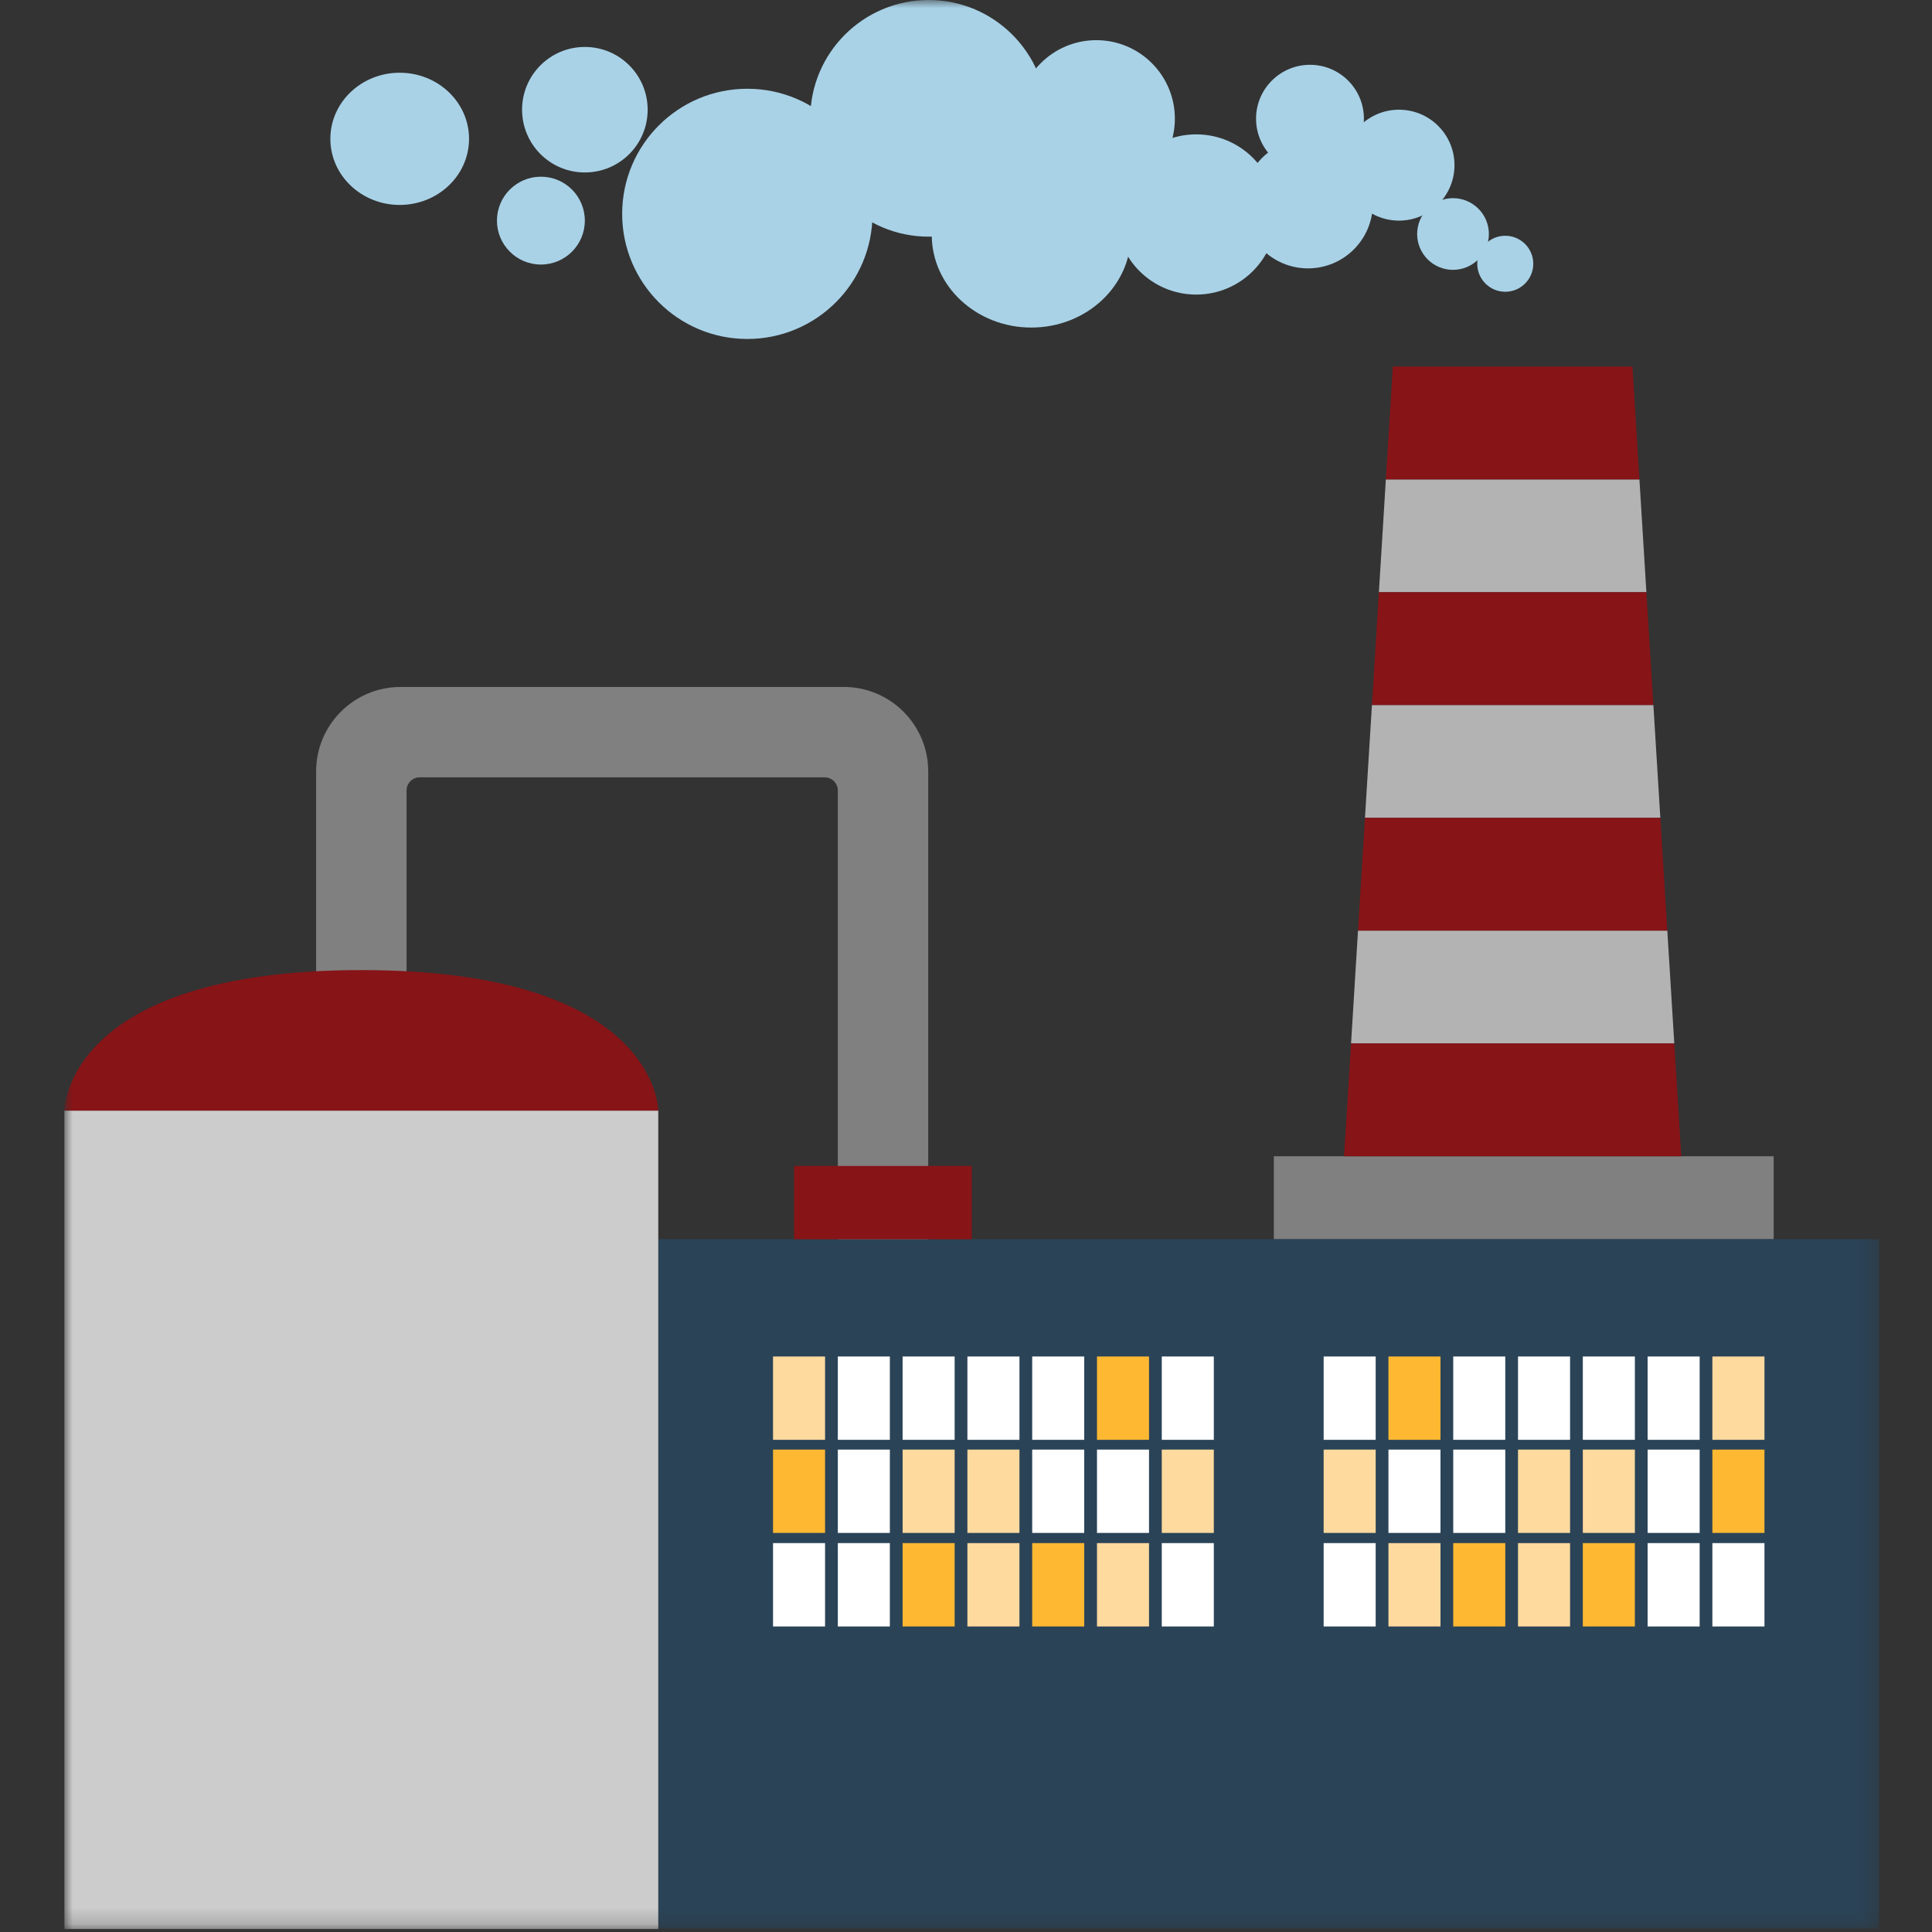 <?xml version="1.0" encoding="UTF-8"?>
<svg width="120px" height="120px" viewBox="0 0 120 120" version="1.1" xmlns="http://www.w3.org/2000/svg" xmlns:xlink="http://www.w3.org/1999/xlink">
    <rect x="0" y="0" width="120" height="120" fill="#333333" stroke="none"/>
    <!-- Generator: Sketch 51.1 (57501) - http://www.bohemiancoding.com/sketch -->
    <title>Factory10</title>
    <desc>Created with Sketch.</desc>
    <defs>
        <polygon id="path-1" points="0 119.817 112.719 119.817 112.719 0 0 0"></polygon>
    </defs>
    <g id="Factory10" stroke="none" stroke-width="1" fill="none" fill-rule="evenodd">
        <g id="Page-1" transform="translate(4, 0)">
            <path d="M48.406,42.668 L34.645,42.668 L20.883,42.668 C17.985,42.668 15.635,45.016 15.635,47.913 L15.635,60.943 L21.252,60.943 L21.252,49.099 C21.252,48.647 21.619,48.281 22.07,48.281 L34.645,48.281 L47.22,48.281 C47.672,48.281 48.039,48.647 48.039,49.099 L48.039,77.842 L53.653,77.842 L53.653,47.913 C53.653,45.016 51.304,42.668 48.406,42.668" id="Fill-1" fill="#808080"></path>
            <mask id="mask-2" fill="white">
                <use xlink:href="#path-1"></use>
            </mask>
            <g id="Clip-4"></g>
            <polygon id="Fill-3" fill="#808080" mask="url(#mask-2)" points="75.121 76.97 106.167 76.97 106.167 71.817 75.121 71.817"></polygon>
            <polygon id="Fill-5" fill="#B3B3B3" mask="url(#mask-2)" points="80.781 50.796 99.126 50.796 98.694 43.789 81.214 43.789"></polygon>
            <polygon id="Fill-6" fill="#B3B3B3" mask="url(#mask-2)" points="79.917 64.809 99.993 64.809 99.56 57.803 80.348 57.803"></polygon>
            <polygon id="Fill-7" fill="#B3B3B3" mask="url(#mask-2)" points="82.078 29.775 81.646 36.783 98.26 36.783 97.828 29.775"></polygon>
            <polygon id="Fill-8" fill="#871417" mask="url(#mask-2)" points="97.395 22.766 82.511 22.766 82.078 29.775 97.827 29.775"></polygon>
            <polygon id="Fill-9" fill="#871417" mask="url(#mask-2)" points="81.215 43.789 98.694 43.789 98.26 36.783 81.645 36.783"></polygon>
            <polygon id="Fill-10" fill="#871417" mask="url(#mask-2)" points="80.348 57.803 99.559 57.803 99.127 50.796 80.781 50.796"></polygon>
            <polygon id="Fill-11" fill="#871417" mask="url(#mask-2)" points="79.481 71.817 100.426 71.817 99.993 64.809 79.917 64.809"></polygon>
            <polygon id="Fill-12" fill="#2A4357" mask="url(#mask-2)" points="36.887 119.788 112.719 119.788 112.719 76.97 36.887 76.97"></polygon>
            <polygon id="Fill-13" fill="#FFB832" mask="url(#mask-2)" points="44.014 95.213 47.246 95.213 47.246 90.037 44.014 90.037"></polygon>
            <polygon id="Fill-14" fill="#FFFFFF" mask="url(#mask-2)" points="48.039 95.213 51.271 95.213 51.271 90.037 48.039 90.037"></polygon>
            <polygon id="Fill-15" fill="#FFDA9E" mask="url(#mask-2)" points="52.063 95.213 55.295 95.213 55.295 90.037 52.063 90.037"></polygon>
            <polygon id="Fill-16" fill="#FFDA9E" mask="url(#mask-2)" points="56.087 95.213 59.32 95.213 59.32 90.037 56.087 90.037"></polygon>
            <polygon id="Fill-17" fill="#FFFFFF" mask="url(#mask-2)" points="60.112 95.213 63.344 95.213 63.344 90.037 60.112 90.037"></polygon>
            <polygon id="Fill-18" fill="#FFFFFF" mask="url(#mask-2)" points="64.136 95.213 67.368 95.213 67.368 90.037 64.136 90.037"></polygon>
            <polygon id="Fill-19" fill="#FFDA9E" mask="url(#mask-2)" points="68.16 95.213 71.392 95.213 71.392 90.037 68.16 90.037"></polygon>
            <polygon id="Fill-20" fill="#FFFFFF" mask="url(#mask-2)" points="44.014 101.023 47.246 101.023 47.246 95.845 44.014 95.845"></polygon>
            <polygon id="Fill-21" fill="#FFFFFF" mask="url(#mask-2)" points="48.039 101.023 51.271 101.023 51.271 95.845 48.039 95.845"></polygon>
            <polygon id="Fill-22" fill="#FFB832" mask="url(#mask-2)" points="52.063 101.023 55.295 101.023 55.295 95.845 52.063 95.845"></polygon>
            <polygon id="Fill-23" fill="#FFDA9E" mask="url(#mask-2)" points="56.087 101.023 59.32 101.023 59.32 95.845 56.087 95.845"></polygon>
            <polygon id="Fill-24" fill="#FFB832" mask="url(#mask-2)" points="60.112 101.023 63.344 101.023 63.344 95.845 60.112 95.845"></polygon>
            <polygon id="Fill-25" fill="#FFDA9E" mask="url(#mask-2)" points="64.136 101.023 67.368 101.023 67.368 95.845 64.136 95.845"></polygon>
            <polygon id="Fill-26" fill="#FFFFFF" mask="url(#mask-2)" points="68.16 101.023 71.392 101.023 71.392 95.845 68.16 95.845"></polygon>
            <polygon id="Fill-27" fill="#FFDA9E" mask="url(#mask-2)" points="44.014 89.43 47.246 89.43 47.246 84.254 44.014 84.254"></polygon>
            <polygon id="Fill-28" fill="#FFFFFF" mask="url(#mask-2)" points="48.039 89.43 51.271 89.43 51.271 84.254 48.039 84.254"></polygon>
            <polygon id="Fill-29" fill="#FFFFFF" mask="url(#mask-2)" points="52.063 89.43 55.295 89.43 55.295 84.254 52.063 84.254"></polygon>
            <polygon id="Fill-30" fill="#FFFFFF" mask="url(#mask-2)" points="56.087 89.43 59.32 89.43 59.32 84.254 56.087 84.254"></polygon>
            <polygon id="Fill-31" fill="#FFFFFF" mask="url(#mask-2)" points="60.112 89.43 63.344 89.43 63.344 84.254 60.112 84.254"></polygon>
            <polygon id="Fill-32" fill="#FFB832" mask="url(#mask-2)" points="64.136 89.43 67.368 89.43 67.368 84.254 64.136 84.254"></polygon>
            <polygon id="Fill-33" fill="#FFFFFF" mask="url(#mask-2)" points="68.16 89.43 71.392 89.43 71.392 84.254 68.16 84.254"></polygon>
            <polygon id="Fill-34" fill="#FFB832" mask="url(#mask-2)" points="102.359 95.213 105.594 95.213 105.594 90.037 102.359 90.037"></polygon>
            <polygon id="Fill-35" fill="#FFFFFF" mask="url(#mask-2)" points="98.336 95.213 101.569 95.213 101.569 90.037 98.336 90.037"></polygon>
            <polygon id="Fill-36" fill="#FFDA9E" mask="url(#mask-2)" points="94.312 95.213 97.545 95.213 97.545 90.037 94.312 90.037"></polygon>
            <polygon id="Fill-37" fill="#FFDA9E" mask="url(#mask-2)" points="90.286 95.213 93.52 95.213 93.52 90.037 90.286 90.037"></polygon>
            <polygon id="Fill-38" fill="#FFFFFF" mask="url(#mask-2)" points="86.263 95.213 89.495 95.213 89.495 90.037 86.263 90.037"></polygon>
            <polygon id="Fill-39" fill="#FFFFFF" mask="url(#mask-2)" points="82.239 95.213 85.471 95.213 85.471 90.037 82.239 90.037"></polygon>
            <polygon id="Fill-40" fill="#FFDA9E" mask="url(#mask-2)" points="78.214 95.213 81.446 95.213 81.446 90.037 78.214 90.037"></polygon>
            <polygon id="Fill-41" fill="#FFFFFF" mask="url(#mask-2)" points="102.359 101.023 105.594 101.023 105.594 95.845 102.359 95.845"></polygon>
            <polygon id="Fill-42" fill="#FFFFFF" mask="url(#mask-2)" points="98.336 101.023 101.569 101.023 101.569 95.845 98.336 95.845"></polygon>
            <polygon id="Fill-43" fill="#FFB832" mask="url(#mask-2)" points="94.312 101.023 97.545 101.023 97.545 95.845 94.312 95.845"></polygon>
            <polygon id="Fill-44" fill="#FFDA9E" mask="url(#mask-2)" points="90.286 101.023 93.52 101.023 93.52 95.845 90.286 95.845"></polygon>
            <polygon id="Fill-45" fill="#FFB832" mask="url(#mask-2)" points="86.263 101.023 89.495 101.023 89.495 95.845 86.263 95.845"></polygon>
            <polygon id="Fill-46" fill="#FFDA9E" mask="url(#mask-2)" points="82.239 101.023 85.471 101.023 85.471 95.845 82.239 95.845"></polygon>
            <polygon id="Fill-47" fill="#FFFFFF" mask="url(#mask-2)" points="78.214 101.023 81.446 101.023 81.446 95.845 78.214 95.845"></polygon>
            <polygon id="Fill-48" fill="#FFDA9E" mask="url(#mask-2)" points="102.359 89.43 105.594 89.43 105.594 84.254 102.359 84.254"></polygon>
            <polygon id="Fill-49" fill="#FFFFFF" mask="url(#mask-2)" points="98.336 89.43 101.569 89.43 101.569 84.254 98.336 84.254"></polygon>
            <polygon id="Fill-50" fill="#FFFFFF" mask="url(#mask-2)" points="94.312 89.43 97.545 89.43 97.545 84.254 94.312 84.254"></polygon>
            <polygon id="Fill-51" fill="#FFFFFF" mask="url(#mask-2)" points="90.286 89.43 93.52 89.43 93.52 84.254 90.286 84.254"></polygon>
            <polygon id="Fill-52" fill="#FFFFFF" mask="url(#mask-2)" points="86.263 89.43 89.495 89.43 89.495 84.254 86.263 84.254"></polygon>
            <polygon id="Fill-53" fill="#FFB832" mask="url(#mask-2)" points="82.239 89.43 85.471 89.43 85.471 84.254 82.239 84.254"></polygon>
            <polygon id="Fill-54" fill="#FFFFFF" mask="url(#mask-2)" points="78.214 89.43 81.446 89.43 81.446 84.254 78.214 84.254"></polygon>
            <polygon id="Fill-55" fill="#CCCCCC" mask="url(#mask-2)" points="0 119.817 36.887 119.817 36.887 68.983 0 68.983"></polygon>
            <path d="M-6.42045455e-05,68.983 C-6.42045455e-05,68.983 -6.42045455e-05,60.254 18.444,60.254 C36.887,60.254 36.887,68.983 36.887,68.983 L-6.42045455e-05,68.983 Z" id="Fill-56" fill="#871417" mask="url(#mask-2)"></path>
            <polygon id="Fill-57" fill="#871417" mask="url(#mask-2)" points="45.324 76.97 56.36 76.97 56.36 72.42 45.324 72.42"></polygon>
            <path d="M91.235,16.383 C91.235,17.343 90.455,18.122 89.494,18.122 C88.535,18.122 87.755,17.343 87.755,16.383 C87.755,15.423 88.535,14.644 89.494,14.644 C90.455,14.644 91.235,15.423 91.235,16.383" id="Fill-58" fill="#A9D2E7" mask="url(#mask-2)"></path>
            <path d="M88.477,14.535 C88.477,15.764 87.478,16.761 86.248,16.761 C85.019,16.761 84.022,15.764 84.022,14.535 C84.022,13.306 85.019,12.308 86.248,12.308 C87.478,12.308 88.477,13.306 88.477,14.535" id="Fill-59" fill="#A9D2E7" mask="url(#mask-2)"></path>
            <path d="M86.341,10.259 C86.341,12.161 84.797,13.703 82.894,13.703 C80.991,13.703 79.446,12.161 79.446,10.259 C79.446,8.357 80.991,6.814 82.894,6.814 C84.797,6.814 86.341,8.357 86.341,10.259" id="Fill-60" fill="#A9D2E7" mask="url(#mask-2)"></path>
            <path d="M80.715,7.372 C80.715,9.221 79.216,10.719 77.367,10.719 C75.516,10.719 74.016,9.221 74.016,7.372 C74.016,5.524 75.516,4.025 77.367,4.025 C79.216,4.025 80.715,5.524 80.715,7.372" id="Fill-61" fill="#A9D2E7" mask="url(#mask-2)"></path>
            <path d="M81.269,12.646 C81.269,14.867 79.468,16.669 77.244,16.669 C75.021,16.669 73.219,14.867 73.219,12.646 C73.219,10.423 75.021,8.623 77.244,8.623 C79.468,8.623 81.269,10.423 81.269,12.646" id="Fill-62" fill="#A9D2E7" mask="url(#mask-2)"></path>
            <path d="M75.276,13.321 C75.276,16.069 73.048,18.297 70.297,18.297 C67.548,18.297 65.32,16.069 65.32,13.321 C65.32,10.573 67.548,8.345 70.297,8.345 C73.048,8.345 75.276,10.573 75.276,13.321" id="Fill-63" fill="#A9D2E7" mask="url(#mask-2)"></path>
            <path d="M66.242,14.588 C66.242,17.767 63.474,20.345 60.058,20.345 C56.64,20.345 53.873,17.767 53.873,14.588 C53.873,11.41 56.64,8.832 60.058,8.832 C63.474,8.832 66.242,11.41 66.242,14.588" id="Fill-64" fill="#A9D2E7" mask="url(#mask-2)"></path>
            <path d="M68.973,7.372 C68.973,10.065 66.789,12.249 64.095,12.249 C61.399,12.249 59.215,10.065 59.215,7.372 C59.215,4.679 61.399,2.495 64.095,2.495 C66.789,2.495 68.973,4.679 68.973,7.372" id="Fill-65" fill="#A9D2E7" mask="url(#mask-2)"></path>
            <path d="M61.032,7.35 C61.032,11.409 57.741,14.699 53.68,14.699 C49.617,14.699 46.326,11.409 46.326,7.35 C46.326,3.291 49.617,0 53.68,0 C57.741,0 61.032,3.291 61.032,7.35" id="Fill-66" fill="#A9D2E7" mask="url(#mask-2)"></path>
            <path d="M50.193,13.284 C50.193,17.575 46.712,21.054 42.418,21.054 C38.125,21.054 34.644,17.575 34.644,13.284 C34.644,8.993 38.125,5.513 42.418,5.513 C46.712,5.513 50.193,8.993 50.193,13.284" id="Fill-67" fill="#A9D2E7" mask="url(#mask-2)"></path>
            <path d="M25.133,8.624 C25.133,10.892 23.204,12.729 20.826,12.729 C18.447,12.729 16.519,10.892 16.519,8.624 C16.519,6.355 18.447,4.517 20.826,4.517 C23.204,4.517 25.133,6.355 25.133,8.624" id="Fill-68" fill="#A9D2E7" mask="url(#mask-2)"></path>
            <path d="M32.325,13.704 C32.325,15.211 31.105,16.431 29.597,16.431 C28.09,16.431 26.867,15.211 26.867,13.704 C26.867,12.196 28.09,10.975 29.597,10.975 C31.105,10.975 32.325,12.196 32.325,13.704" id="Fill-69" fill="#A9D2E7" mask="url(#mask-2)"></path>
            <path d="M36.227,6.814 C36.227,8.968 34.482,10.712 32.326,10.712 C30.172,10.712 28.427,8.968 28.427,6.814 C28.427,4.66 30.172,2.916 32.326,2.916 C34.482,2.916 36.227,4.66 36.227,6.814" id="Fill-70" fill="#A9D2E7" mask="url(#mask-2)"></path>
        </g>
    </g>
</svg>